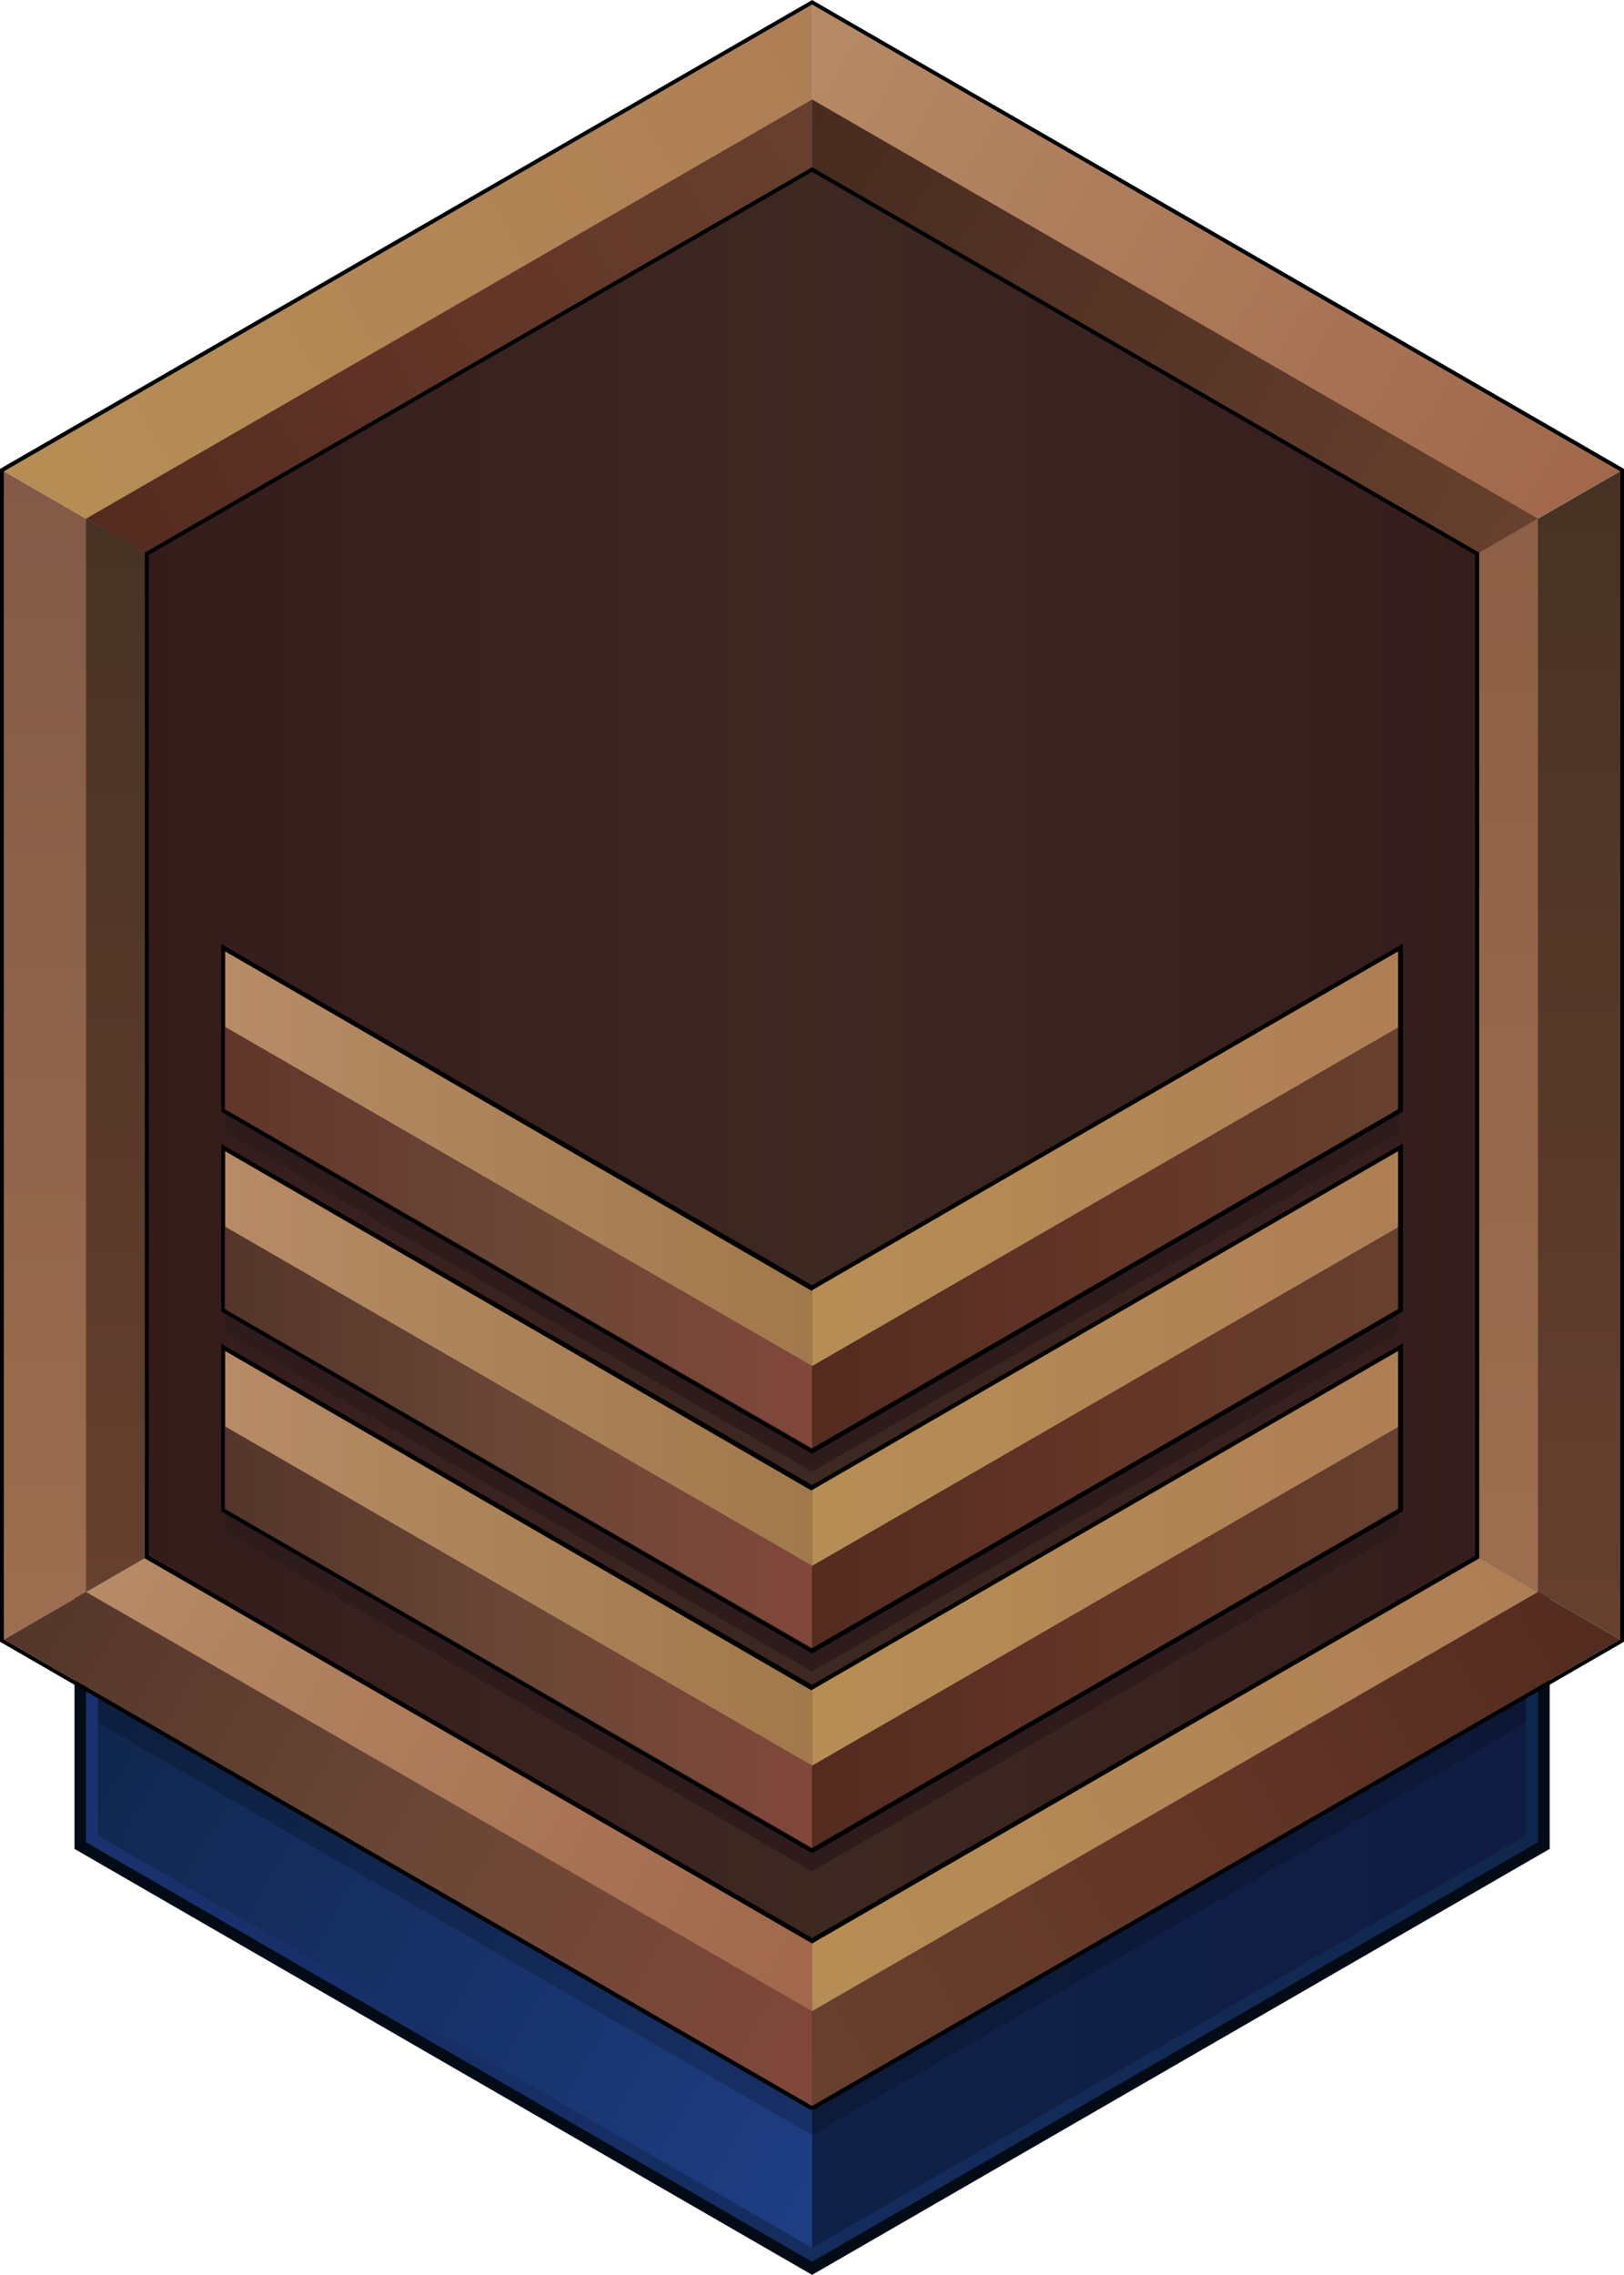 <svg xmlns="http://www.w3.org/2000/svg" xmlns:xlink="http://www.w3.org/1999/xlink" width="81.31" height="113.86" viewBox="0 0 81.31 113.86">
  <defs>
    <linearGradient id="linear-gradient" x1="4.31" y1="66.37" x2="77" y2="66.37" gradientUnits="userSpaceOnUse">
      <stop offset="0" stop-color="#10274f"/>
      <stop offset="1" stop-color="#101c42"/>
    </linearGradient>
    <linearGradient id="linear-gradient-2" x1="8.82" y1="81.07" x2="45.03" y2="101.45" gradientUnits="userSpaceOnUse">
      <stop offset="0" stop-color="#10274f"/>
      <stop offset="1" stop-color="#1e3d82"/>
    </linearGradient>
    <linearGradient id="linear-gradient-3" x1="4.31" y1="66.37" x2="77" y2="66.37" gradientUnits="userSpaceOnUse">
      <stop offset="0" stop-color="#19326f"/>
      <stop offset="1" stop-color="#10274d"/>
    </linearGradient>
    <linearGradient id="linear-gradient-4" x1="2.55" y1="23.59" x2="2.55" y2="81.93" gradientUnits="userSpaceOnUse">
      <stop offset="0" stop-color="#825a47"/>
      <stop offset="1" stop-color="#9d6e4f"/>
    </linearGradient>
    <linearGradient id="linear-gradient-5" x1="78.76" y1="23.7" x2="78.76" y2="81.57" gradientUnits="userSpaceOnUse">
      <stop offset="0" stop-color="#463224"/>
      <stop offset="1" stop-color="#67402e"/>
    </linearGradient>
    <linearGradient id="linear-gradient-6" x1="79.97" y1="79.83" x2="39.67" y2="103.46" gradientUnits="userSpaceOnUse">
      <stop offset="0" stop-color="#532b1f"/>
      <stop offset="0.51" stop-color="#633627"/>
      <stop offset="1" stop-color="#67402e"/>
    </linearGradient>
    <linearGradient id="linear-gradient-7" x1="1.2" y1="79.94" x2="42.02" y2="103.47" gradientUnits="userSpaceOnUse">
      <stop offset="0" stop-color="#54362a"/>
      <stop offset="0.51" stop-color="#6b4736"/>
      <stop offset="1" stop-color="#81473a"/>
    </linearGradient>
    <linearGradient id="linear-gradient-8" x1="39.09" y1="2.25" x2="80.07" y2="25.46" gradientUnits="userSpaceOnUse">
      <stop offset="0" stop-color="#b68b66"/>
      <stop offset="1" stop-color="#a1674b"/>
    </linearGradient>
    <linearGradient id="linear-gradient-9" x1="1.55" y1="25.51" x2="41.8" y2="2.3" gradientUnits="userSpaceOnUse">
      <stop offset="0" stop-color="#b68e55"/>
      <stop offset="1" stop-color="#ae7e55"/>
    </linearGradient>
    <linearGradient id="linear-gradient-10" x1="7.25" y1="52.82" x2="74.06" y2="52.82" gradientUnits="userSpaceOnUse">
      <stop offset="0" stop-color="#341c1b"/>
      <stop offset="0.5" stop-color="#3e2822"/>
      <stop offset="1" stop-color="#341d1c"/>
    </linearGradient>
    <linearGradient id="linear-gradient-11" x1="5.06" y1="26.96" x2="41.62" y2="6.37" xlink:href="#linear-gradient-6"/>
    <linearGradient id="linear-gradient-12" x1="39.92" y1="6.26" x2="76.51" y2="27.36" gradientUnits="userSpaceOnUse">
      <stop offset="0" stop-color="#472b1f"/>
      <stop offset="1" stop-color="#67402e"/>
    </linearGradient>
    <linearGradient id="linear-gradient-13" x1="75.53" y1="26.3" x2="75.53" y2="79.61" gradientUnits="userSpaceOnUse">
      <stop offset="0" stop-color="#8d6047"/>
      <stop offset="1" stop-color="#9d6e4f"/>
    </linearGradient>
    <linearGradient id="linear-gradient-14" x1="39.94" y1="99.17" x2="76.7" y2="78.4" xlink:href="#linear-gradient-9"/>
    <linearGradient id="linear-gradient-15" x1="5.01" y1="78.36" x2="41.45" y2="99.45" xlink:href="#linear-gradient-8"/>
    <linearGradient id="linear-gradient-16" x1="5.78" y1="25.81" x2="5.78" y2="80.27" xlink:href="#linear-gradient-5"/>
    <linearGradient id="linear-gradient-17" x1="40.66" y1="77.99" x2="70.04" y2="77.99" xlink:href="#linear-gradient-9"/>
    <linearGradient id="linear-gradient-18" x1="40.66" y1="81.95" x2="70.04" y2="81.95" xlink:href="#linear-gradient-6"/>
    <linearGradient id="linear-gradient-19" x1="11.28" y1="77.99" x2="40.66" y2="77.99" gradientUnits="userSpaceOnUse">
      <stop offset="0" stop-color="#b68b66"/>
      <stop offset="1" stop-color="#a1794b"/>
    </linearGradient>
    <linearGradient id="linear-gradient-20" x1="11.28" y1="81.95" x2="40.66" y2="81.95" xlink:href="#linear-gradient-7"/>
    <linearGradient id="linear-gradient-21" x1="40.66" y1="67.99" x2="70.04" y2="67.99" xlink:href="#linear-gradient-9"/>
    <linearGradient id="linear-gradient-22" x1="40.66" y1="71.95" x2="70.04" y2="71.95" xlink:href="#linear-gradient-6"/>
    <linearGradient id="linear-gradient-23" x1="11.28" y1="67.99" x2="40.66" y2="67.99" xlink:href="#linear-gradient-19"/>
    <linearGradient id="linear-gradient-24" x1="11.28" y1="71.95" x2="40.66" y2="71.95" xlink:href="#linear-gradient-7"/>
    <linearGradient id="linear-gradient-25" x1="40.66" y1="57.99" x2="70.04" y2="57.99" xlink:href="#linear-gradient-9"/>
    <linearGradient id="linear-gradient-26" x1="40.66" y1="61.95" x2="70.04" y2="61.95" xlink:href="#linear-gradient-6"/>
    <linearGradient id="linear-gradient-27" x1="11.28" y1="57.99" x2="40.66" y2="57.99" xlink:href="#linear-gradient-19"/>
    <linearGradient id="linear-gradient-28" x1="11.28" y1="61.95" x2="40.66" y2="61.95" gradientUnits="userSpaceOnUse">
      <stop offset="0" stop-color="#61362a"/>
      <stop offset="0.51" stop-color="#6b4736"/>
      <stop offset="1" stop-color="#81473a"/>
    </linearGradient>
  </defs>
  <g id="Layer_2" data-name="Layer 2">
    <g id="_5" data-name="5">
      <g>
        <g>
          <polygon points="3.73 92.54 3.73 40.19 40.66 18.87 77.59 40.19 77.59 92.54 40.66 113.86 3.73 92.54" fill="#030b16"/>
          <polygon points="4.31 92.2 4.31 40.53 40.66 19.55 77 40.53 77 92.2 40.66 113.19 4.31 92.2" fill="url(#linear-gradient)"/>
          <polygon points="40.66 113.19 40.66 84.79 4.31 84.79 4.31 92.2 40.66 113.19" fill="url(#linear-gradient-2)"/>
          <polygon points="4.31 85.88 4.31 34.2 40.66 13.22 77 34.2 77 85.88 40.66 106.86 4.31 85.88" opacity="0.2"/>
          <path d="M40.66,19.55l-36.35,21V92.2l36.35,21L77,92.2V40.53ZM76.41,91.87,40.66,112.51,4.9,91.87v-51L40.66,20.22,76.41,40.87Z" fill="url(#linear-gradient-3)"/>
        </g>
        <polygon points="4.9 79.34 4.9 26.3 40.66 5.66 76.41 26.3 76.41 79.34 40.66 99.98 4.9 79.34" fill="#505d68"/>
        <polygon points="0.2 82.06 4.9 79.34 4.9 26.3 0.2 23.59 0.2 82.06" fill="url(#linear-gradient-4)"/>
        <polygon points="81.11 23.59 76.41 26.3 76.41 79.34 81.11 82.06 81.11 23.59" fill="url(#linear-gradient-5)"/>
        <polygon points="40.66 99.98 40.66 105.41 81.11 82.06 76.41 79.34 40.66 99.98" fill="url(#linear-gradient-6)"/>
        <polygon points="40.66 105.41 0.2 82.06 4.9 79.34 40.66 99.98 40.66 105.41" fill="url(#linear-gradient-7)"/>
        <polygon points="81.11 23.59 40.66 0.23 40.66 5.66 76.41 26.3 81.11 23.59" fill="url(#linear-gradient-8)"/>
        <polygon points="40.66 0.23 40.66 5.66 4.9 26.3 0.2 23.59 40.66 0.23" fill="url(#linear-gradient-9)"/>
        <polygon points="7.25 77.98 7.25 27.66 40.66 8.37 74.06 27.66 74.06 77.98 40.66 97.27 7.25 77.98" fill="url(#linear-gradient-10)"/>
        <polygon points="40.66 4.98 40.66 8.37 7.25 27.66 4.31 25.96 40.66 4.98" fill="url(#linear-gradient-11)"/>
        <polygon points="40.66 4.98 40.66 8.37 74.06 27.66 77 25.96 40.66 4.98" fill="url(#linear-gradient-12)"/>
        <polygon points="74.06 77.98 77 79.68 77 25.96 74.06 27.66 74.06 77.98" fill="url(#linear-gradient-13)"/>
        <polygon points="40.66 97.27 40.66 100.66 77 79.68 74.06 77.98 40.66 97.27" fill="url(#linear-gradient-14)"/>
        <polygon points="7.25 77.98 4.31 79.68 40.66 100.66 40.66 97.27 7.25 77.98" fill="url(#linear-gradient-15)"/>
        <polygon points="7.25 27.66 4.31 25.96 4.31 79.68 7.25 77.98 7.25 27.66" fill="url(#linear-gradient-16)"/>
        <path d="M40.66.23,81.11,23.59V82.06L40.66,105.41.2,82.06V23.59L40.66.23m0-.23-.1.06L.1,23.41l-.1.06v58.7l.1.06,40.46,23.36.1,0,.1,0L81.21,82.23l.1-.06V23.47l-.1-.06L40.76.06,40.66,0Z"/>
        <path d="M40.66,8.6l33.2,19.17v50.1L40.66,97,7.45,77.87V27.77L40.66,8.6m0-.23L7.25,27.66V78L40.66,97.27,74.06,78V27.66L40.66,8.37Z"/>
        <g>
          <polygon points="40.66 86.91 11.28 69.95 11.28 76.7 40.66 93.66 70.04 76.7 70.04 69.95 40.66 86.91" fill="#2d1c1b"/>
          <polygon points="40.66 84.56 40.66 88.38 70.04 71.41 70.04 67.6 40.66 84.56" fill="url(#linear-gradient-17)"/>
          <polygon points="40.66 88.38 40.66 92.49 70.04 75.53 70.04 71.41 40.66 88.38" fill="url(#linear-gradient-18)"/>
          <polygon points="40.66 84.56 40.66 88.38 11.28 71.41 11.28 67.6 40.66 84.56" fill="url(#linear-gradient-19)"/>
          <polygon points="11.28 71.41 11.28 75.53 40.66 92.49 40.66 88.38 11.28 71.41" fill="url(#linear-gradient-20)"/>
          <path d="M70,67.6v7.92l-29.38,17-29.38-17V67.6l29.38,17L70,67.6m.2-.35-.3.18L40.66,84.33,11.38,67.43l-.3-.18v8.39l.1.06,29.38,17,.1.06.1-.06,29.38-17,.1-.06V67.25Z"/>
        </g>
        <g>
          <polygon points="40.66 76.91 11.28 59.95 11.28 66.7 40.66 83.66 70.04 66.7 70.04 59.95 40.66 76.91" fill="#2d1c1b"/>
          <polygon points="40.66 74.56 40.66 78.38 70.04 61.41 70.04 57.6 40.66 74.56" fill="url(#linear-gradient-21)"/>
          <polygon points="40.66 78.38 40.66 82.49 70.04 65.53 70.04 61.41 40.66 78.38" fill="url(#linear-gradient-22)"/>
          <polygon points="40.66 74.56 40.66 78.38 11.28 61.41 11.28 57.6 40.66 74.56" fill="url(#linear-gradient-23)"/>
          <polygon points="11.28 61.41 11.28 65.53 40.66 82.49 40.66 78.38 11.28 61.41" fill="url(#linear-gradient-24)"/>
          <path d="M70,57.6v7.92l-29.38,17-29.38-17V57.6l29.38,17L70,57.6m.2-.35-.3.18L40.66,74.33,11.38,57.43l-.3-.18v8.39l.1.06,29.38,17,.1.06.1-.06,29.38-17,.1-.06V57.25Z"/>
        </g>
        <g>
          <polygon points="40.66 66.91 11.28 49.95 11.28 56.7 40.66 73.66 70.04 56.7 70.04 49.95 40.66 66.91" fill="#2d1c1b"/>
          <polygon points="40.66 64.56 40.66 68.38 70.04 51.41 70.04 47.6 40.66 64.56" fill="url(#linear-gradient-25)"/>
          <polygon points="40.66 68.38 40.66 72.49 70.04 55.52 70.04 51.41 40.66 68.38" fill="url(#linear-gradient-26)"/>
          <polygon points="40.66 64.56 40.66 68.38 11.28 51.41 11.28 47.6 40.66 64.56" fill="url(#linear-gradient-27)"/>
          <polygon points="11.28 51.41 11.28 55.52 40.66 72.49 40.66 68.38 11.28 51.41" fill="url(#linear-gradient-28)"/>
          <path d="M70,47.6v7.92l-29.38,17-29.38-17V47.6l29.38,17L70,47.6m.2-.35-.3.18L40.66,64.33,11.38,47.43l-.3-.18v8.39l.1.06,29.38,17,.1.06.1-.06,29.38-17,.1-.06V47.25Z"/>
        </g>
      </g>
    </g>
  </g>
</svg>

